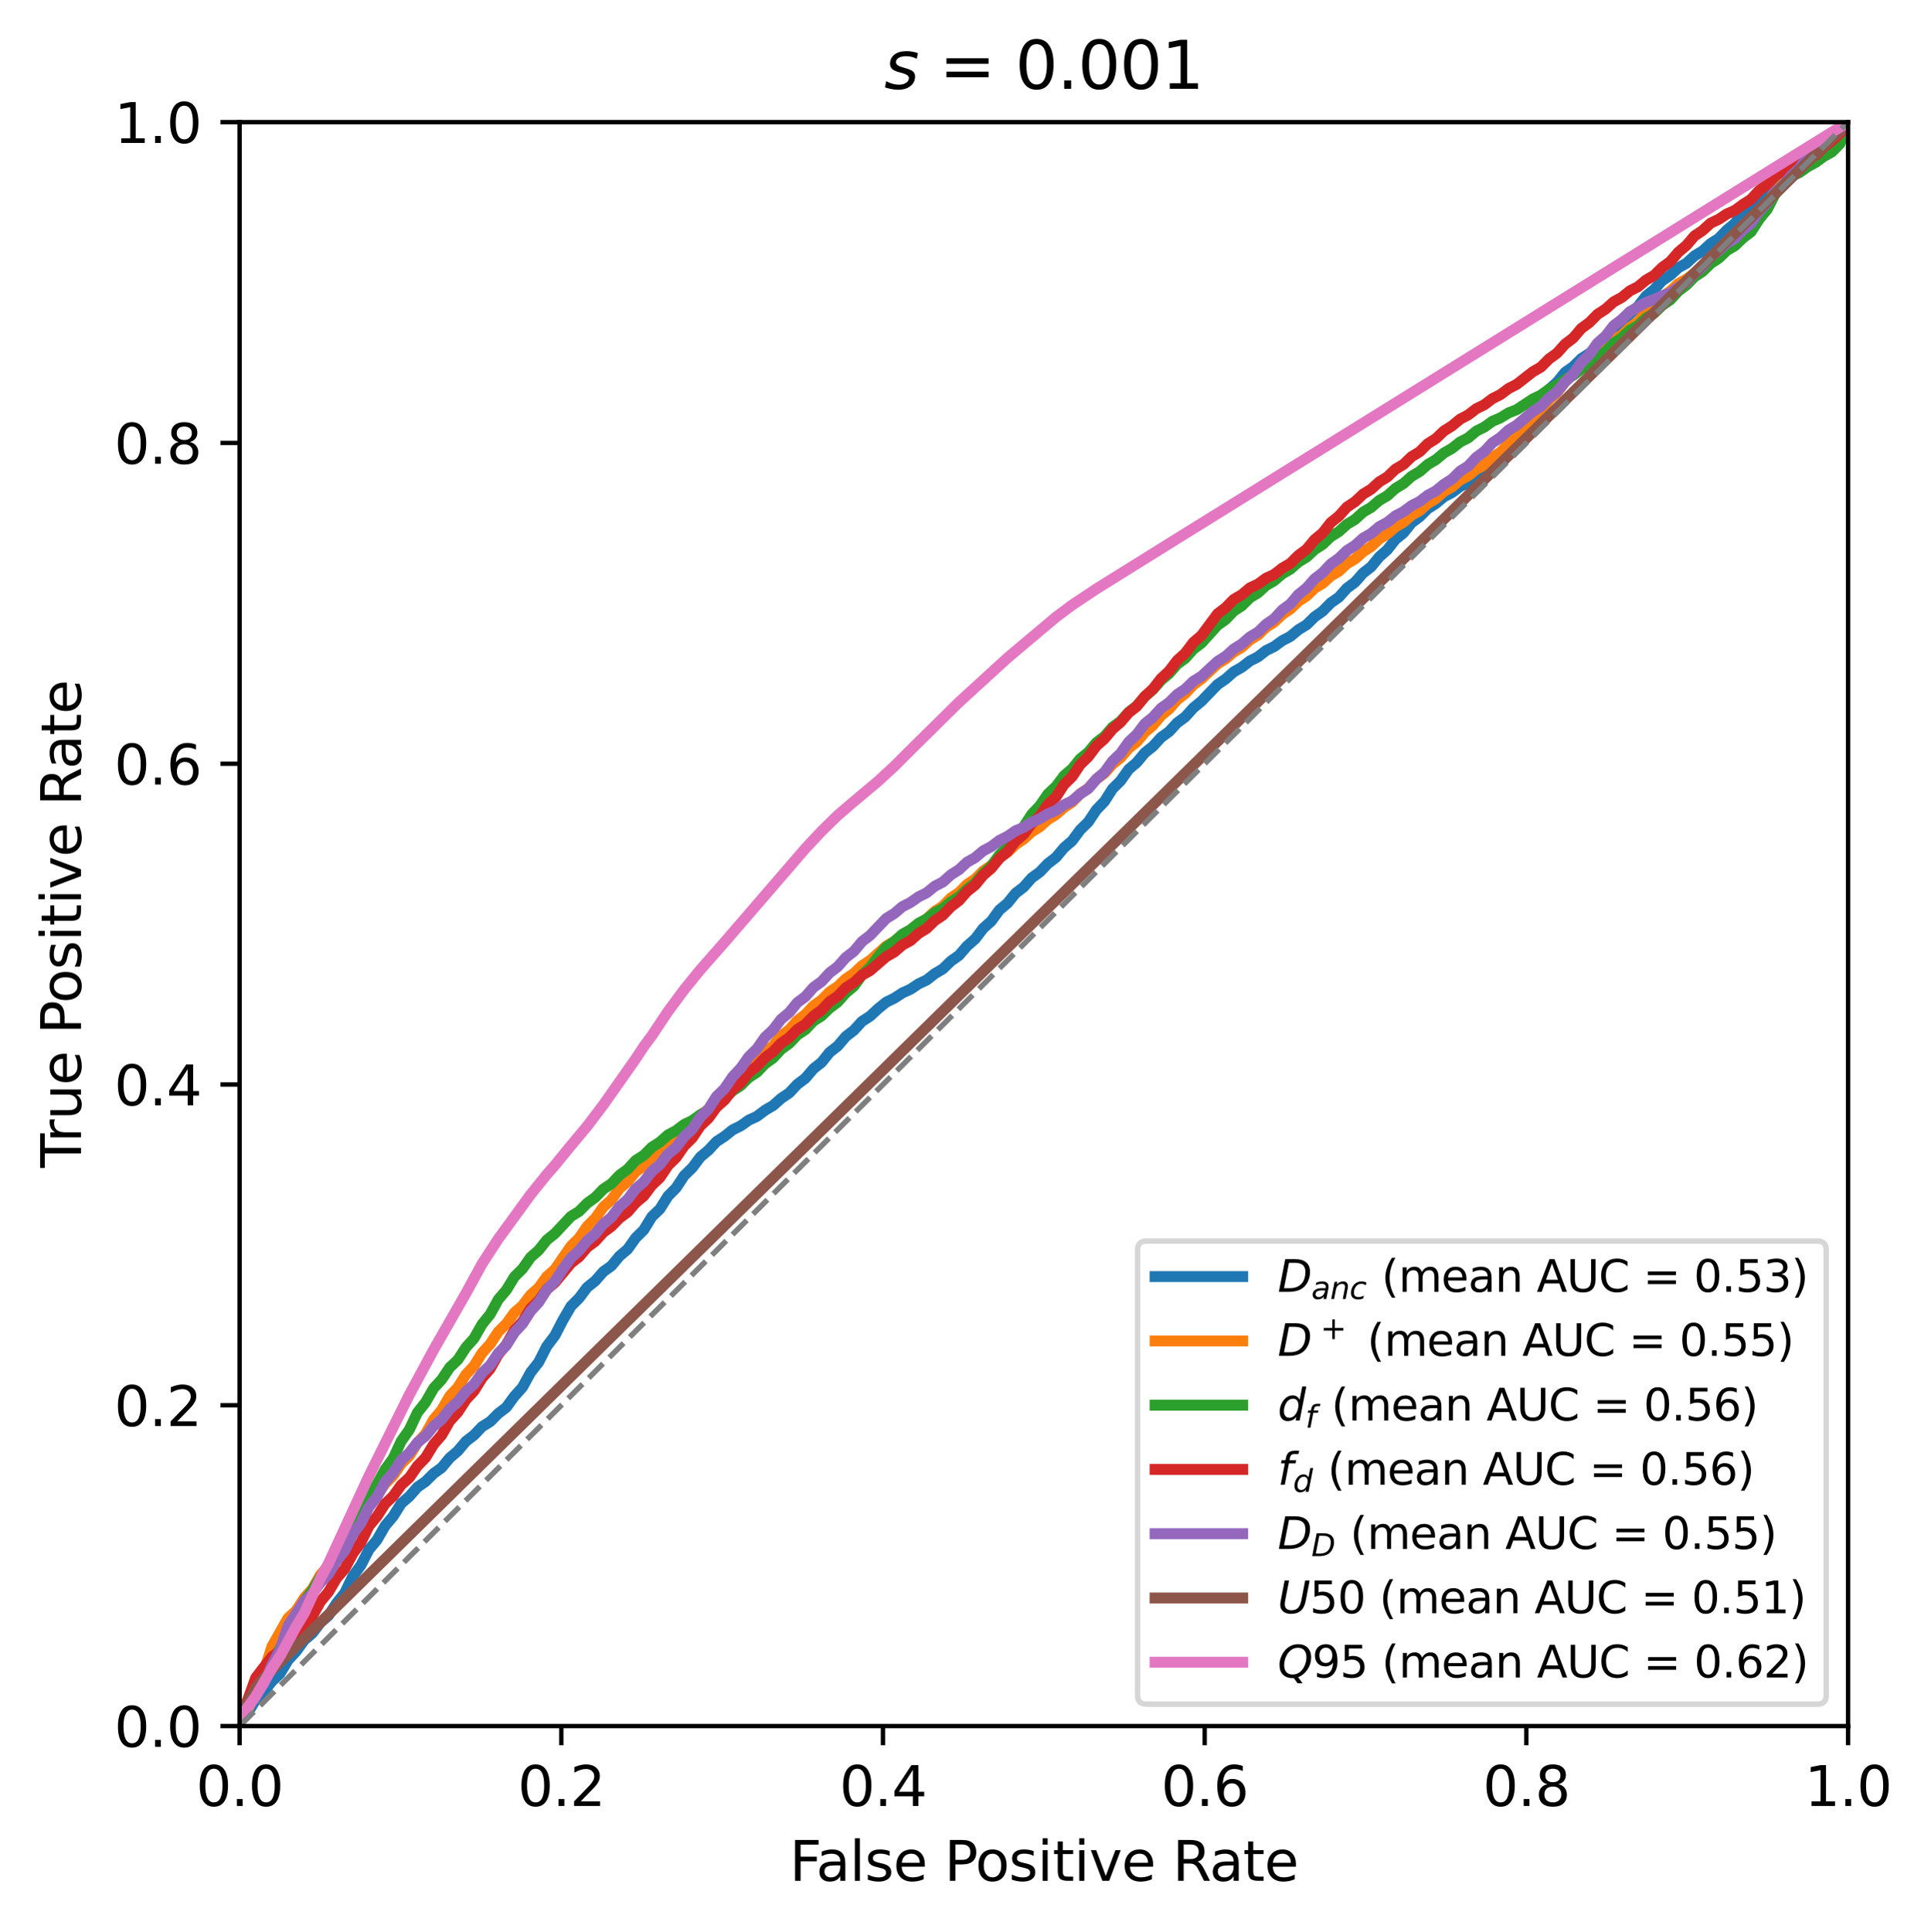 <?xml version="1.0" encoding="utf-8" standalone="no"?>
<!DOCTYPE svg PUBLIC "-//W3C//DTD SVG 1.1//EN"
  "http://www.w3.org/Graphics/SVG/1.1/DTD/svg11.dtd">
<svg xmlns:xlink="http://www.w3.org/1999/xlink" width="352.883pt" height="352.954pt" viewBox="0 0 352.883 352.954" xmlns="http://www.w3.org/2000/svg" version="1.1">
 <defs>
  <style type="text/css">*{stroke-linejoin: round; stroke-linecap: butt}</style>
 </defs>
 <g id="figure_1">
  <g id="patch_1">
   <path d="M -0 352.954 
L 352.883 352.954 
L 352.883 0 
L -0 0 
z
" style="fill: #ffffff"/>
  </g>
  <g id="axes_1">
   <g id="patch_2">
    <path d="M 43.781 315.398 
L 337.731 315.398 
L 337.731 22.318 
L 43.781 22.318 
z
" style="fill: #ffffff"/>
   </g>
   <g id="matplotlib.axis_1">
    <g id="xtick_1">
     <g id="line2d_1">
      <defs>
       <path id="mbbf994073b" d="M 0 0 
L 0 3.5 
" style="stroke: #000000; stroke-width: 0.8"/>
      </defs>
      <g>
       <use xlink:href="#mbbf994073b" x="43.781" y="315.398" style="stroke: #000000; stroke-width: 0.8"/>
      </g>
     </g>
     <g id="text_1">
      <!-- 0.0 -->
      <g transform="translate(35.83 329.997) scale(0.1 -0.1)">
       <defs>
        <path id="DejaVuSans-30" d="M 2034 4250 
Q 1547 4250 1301 3770 
Q 1056 3291 1056 2328 
Q 1056 1369 1301 889 
Q 1547 409 2034 409 
Q 2525 409 2770 889 
Q 3016 1369 3016 2328 
Q 3016 3291 2770 3770 
Q 2525 4250 2034 4250 
z
M 2034 4750 
Q 2819 4750 3233 4129 
Q 3647 3509 3647 2328 
Q 3647 1150 3233 529 
Q 2819 -91 2034 -91 
Q 1250 -91 836 529 
Q 422 1150 422 2328 
Q 422 3509 836 4129 
Q 1250 4750 2034 4750 
z
" transform="scale(0.016)"/>
        <path id="DejaVuSans-2e" d="M 684 794 
L 1344 794 
L 1344 0 
L 684 0 
L 684 794 
z
" transform="scale(0.016)"/>
       </defs>
       <use xlink:href="#DejaVuSans-30"/>
       <use xlink:href="#DejaVuSans-2e" x="63.623"/>
       <use xlink:href="#DejaVuSans-30" x="95.41"/>
      </g>
     </g>
    </g>
    <g id="xtick_2">
     <g id="line2d_2">
      <g>
       <use xlink:href="#mbbf994073b" x="102.571" y="315.398" style="stroke: #000000; stroke-width: 0.8"/>
      </g>
     </g>
     <g id="text_2">
      <!-- 0.2 -->
      <g transform="translate(94.62 329.997) scale(0.1 -0.1)">
       <defs>
        <path id="DejaVuSans-32" d="M 1228 531 
L 3431 531 
L 3431 0 
L 469 0 
L 469 531 
Q 828 903 1448 1529 
Q 2069 2156 2228 2338 
Q 2531 2678 2651 2914 
Q 2772 3150 2772 3378 
Q 2772 3750 2511 3984 
Q 2250 4219 1831 4219 
Q 1534 4219 1204 4116 
Q 875 4013 500 3803 
L 500 4441 
Q 881 4594 1212 4672 
Q 1544 4750 1819 4750 
Q 2544 4750 2975 4387 
Q 3406 4025 3406 3419 
Q 3406 3131 3298 2873 
Q 3191 2616 2906 2266 
Q 2828 2175 2409 1742 
Q 1991 1309 1228 531 
z
" transform="scale(0.016)"/>
       </defs>
       <use xlink:href="#DejaVuSans-30"/>
       <use xlink:href="#DejaVuSans-2e" x="63.623"/>
       <use xlink:href="#DejaVuSans-32" x="95.41"/>
      </g>
     </g>
    </g>
    <g id="xtick_3">
     <g id="line2d_3">
      <g>
       <use xlink:href="#mbbf994073b" x="161.361" y="315.398" style="stroke: #000000; stroke-width: 0.8"/>
      </g>
     </g>
     <g id="text_3">
      <!-- 0.4 -->
      <g transform="translate(153.41 329.997) scale(0.1 -0.1)">
       <defs>
        <path id="DejaVuSans-34" d="M 2419 4116 
L 825 1625 
L 2419 1625 
L 2419 4116 
z
M 2253 4666 
L 3047 4666 
L 3047 1625 
L 3713 1625 
L 3713 1100 
L 3047 1100 
L 3047 0 
L 2419 0 
L 2419 1100 
L 313 1100 
L 313 1709 
L 2253 4666 
z
" transform="scale(0.016)"/>
       </defs>
       <use xlink:href="#DejaVuSans-30"/>
       <use xlink:href="#DejaVuSans-2e" x="63.623"/>
       <use xlink:href="#DejaVuSans-34" x="95.41"/>
      </g>
     </g>
    </g>
    <g id="xtick_4">
     <g id="line2d_4">
      <g>
       <use xlink:href="#mbbf994073b" x="220.151" y="315.398" style="stroke: #000000; stroke-width: 0.8"/>
      </g>
     </g>
     <g id="text_4">
      <!-- 0.6 -->
      <g transform="translate(212.2 329.997) scale(0.1 -0.1)">
       <defs>
        <path id="DejaVuSans-36" d="M 2113 2584 
Q 1688 2584 1439 2293 
Q 1191 2003 1191 1497 
Q 1191 994 1439 701 
Q 1688 409 2113 409 
Q 2538 409 2786 701 
Q 3034 994 3034 1497 
Q 3034 2003 2786 2293 
Q 2538 2584 2113 2584 
z
M 3366 4563 
L 3366 3988 
Q 3128 4100 2886 4159 
Q 2644 4219 2406 4219 
Q 1781 4219 1451 3797 
Q 1122 3375 1075 2522 
Q 1259 2794 1537 2939 
Q 1816 3084 2150 3084 
Q 2853 3084 3261 2657 
Q 3669 2231 3669 1497 
Q 3669 778 3244 343 
Q 2819 -91 2113 -91 
Q 1303 -91 875 529 
Q 447 1150 447 2328 
Q 447 3434 972 4092 
Q 1497 4750 2381 4750 
Q 2619 4750 2861 4703 
Q 3103 4656 3366 4563 
z
" transform="scale(0.016)"/>
       </defs>
       <use xlink:href="#DejaVuSans-30"/>
       <use xlink:href="#DejaVuSans-2e" x="63.623"/>
       <use xlink:href="#DejaVuSans-36" x="95.41"/>
      </g>
     </g>
    </g>
    <g id="xtick_5">
     <g id="line2d_5">
      <g>
       <use xlink:href="#mbbf994073b" x="278.941" y="315.398" style="stroke: #000000; stroke-width: 0.8"/>
      </g>
     </g>
     <g id="text_5">
      <!-- 0.8 -->
      <g transform="translate(270.99 329.997) scale(0.1 -0.1)">
       <defs>
        <path id="DejaVuSans-38" d="M 2034 2216 
Q 1584 2216 1326 1975 
Q 1069 1734 1069 1313 
Q 1069 891 1326 650 
Q 1584 409 2034 409 
Q 2484 409 2743 651 
Q 3003 894 3003 1313 
Q 3003 1734 2745 1975 
Q 2488 2216 2034 2216 
z
M 1403 2484 
Q 997 2584 770 2862 
Q 544 3141 544 3541 
Q 544 4100 942 4425 
Q 1341 4750 2034 4750 
Q 2731 4750 3128 4425 
Q 3525 4100 3525 3541 
Q 3525 3141 3298 2862 
Q 3072 2584 2669 2484 
Q 3125 2378 3379 2068 
Q 3634 1759 3634 1313 
Q 3634 634 3220 271 
Q 2806 -91 2034 -91 
Q 1263 -91 848 271 
Q 434 634 434 1313 
Q 434 1759 690 2068 
Q 947 2378 1403 2484 
z
M 1172 3481 
Q 1172 3119 1398 2916 
Q 1625 2713 2034 2713 
Q 2441 2713 2670 2916 
Q 2900 3119 2900 3481 
Q 2900 3844 2670 4047 
Q 2441 4250 2034 4250 
Q 1625 4250 1398 4047 
Q 1172 3844 1172 3481 
z
" transform="scale(0.016)"/>
       </defs>
       <use xlink:href="#DejaVuSans-30"/>
       <use xlink:href="#DejaVuSans-2e" x="63.623"/>
       <use xlink:href="#DejaVuSans-38" x="95.41"/>
      </g>
     </g>
    </g>
    <g id="xtick_6">
     <g id="line2d_6">
      <g>
       <use xlink:href="#mbbf994073b" x="337.731" y="315.398" style="stroke: #000000; stroke-width: 0.8"/>
      </g>
     </g>
     <g id="text_6">
      <!-- 1.0 -->
      <g transform="translate(329.78 329.997) scale(0.1 -0.1)">
       <defs>
        <path id="DejaVuSans-31" d="M 794 531 
L 1825 531 
L 1825 4091 
L 703 3866 
L 703 4441 
L 1819 4666 
L 2450 4666 
L 2450 531 
L 3481 531 
L 3481 0 
L 794 0 
L 794 531 
z
" transform="scale(0.016)"/>
       </defs>
       <use xlink:href="#DejaVuSans-31"/>
       <use xlink:href="#DejaVuSans-2e" x="63.623"/>
       <use xlink:href="#DejaVuSans-30" x="95.41"/>
      </g>
     </g>
    </g>
    <g id="text_7">
     <!-- False Positive Rate -->
     <g transform="translate(144.29 343.675) scale(0.1 -0.1)">
      <defs>
       <path id="DejaVuSans-46" d="M 628 4666 
L 3309 4666 
L 3309 4134 
L 1259 4134 
L 1259 2759 
L 3109 2759 
L 3109 2228 
L 1259 2228 
L 1259 0 
L 628 0 
L 628 4666 
z
" transform="scale(0.016)"/>
       <path id="DejaVuSans-61" d="M 2194 1759 
Q 1497 1759 1228 1600 
Q 959 1441 959 1056 
Q 959 750 1161 570 
Q 1363 391 1709 391 
Q 2188 391 2477 730 
Q 2766 1069 2766 1631 
L 2766 1759 
L 2194 1759 
z
M 3341 1997 
L 3341 0 
L 2766 0 
L 2766 531 
Q 2569 213 2275 61 
Q 1981 -91 1556 -91 
Q 1019 -91 701 211 
Q 384 513 384 1019 
Q 384 1609 779 1909 
Q 1175 2209 1959 2209 
L 2766 2209 
L 2766 2266 
Q 2766 2663 2505 2880 
Q 2244 3097 1772 3097 
Q 1472 3097 1187 3025 
Q 903 2953 641 2809 
L 641 3341 
Q 956 3463 1253 3523 
Q 1550 3584 1831 3584 
Q 2591 3584 2966 3190 
Q 3341 2797 3341 1997 
z
" transform="scale(0.016)"/>
       <path id="DejaVuSans-6c" d="M 603 4863 
L 1178 4863 
L 1178 0 
L 603 0 
L 603 4863 
z
" transform="scale(0.016)"/>
       <path id="DejaVuSans-73" d="M 2834 3397 
L 2834 2853 
Q 2591 2978 2328 3040 
Q 2066 3103 1784 3103 
Q 1356 3103 1142 2972 
Q 928 2841 928 2578 
Q 928 2378 1081 2264 
Q 1234 2150 1697 2047 
L 1894 2003 
Q 2506 1872 2764 1633 
Q 3022 1394 3022 966 
Q 3022 478 2636 193 
Q 2250 -91 1575 -91 
Q 1294 -91 989 -36 
Q 684 19 347 128 
L 347 722 
Q 666 556 975 473 
Q 1284 391 1588 391 
Q 1994 391 2212 530 
Q 2431 669 2431 922 
Q 2431 1156 2273 1281 
Q 2116 1406 1581 1522 
L 1381 1569 
Q 847 1681 609 1914 
Q 372 2147 372 2553 
Q 372 3047 722 3315 
Q 1072 3584 1716 3584 
Q 2034 3584 2315 3537 
Q 2597 3491 2834 3397 
z
" transform="scale(0.016)"/>
       <path id="DejaVuSans-65" d="M 3597 1894 
L 3597 1613 
L 953 1613 
Q 991 1019 1311 708 
Q 1631 397 2203 397 
Q 2534 397 2845 478 
Q 3156 559 3463 722 
L 3463 178 
Q 3153 47 2828 -22 
Q 2503 -91 2169 -91 
Q 1331 -91 842 396 
Q 353 884 353 1716 
Q 353 2575 817 3079 
Q 1281 3584 2069 3584 
Q 2775 3584 3186 3129 
Q 3597 2675 3597 1894 
z
M 3022 2063 
Q 3016 2534 2758 2815 
Q 2500 3097 2075 3097 
Q 1594 3097 1305 2825 
Q 1016 2553 972 2059 
L 3022 2063 
z
" transform="scale(0.016)"/>
       <path id="DejaVuSans-20" transform="scale(0.016)"/>
       <path id="DejaVuSans-50" d="M 1259 4147 
L 1259 2394 
L 2053 2394 
Q 2494 2394 2734 2622 
Q 2975 2850 2975 3272 
Q 2975 3691 2734 3919 
Q 2494 4147 2053 4147 
L 1259 4147 
z
M 628 4666 
L 2053 4666 
Q 2838 4666 3239 4311 
Q 3641 3956 3641 3272 
Q 3641 2581 3239 2228 
Q 2838 1875 2053 1875 
L 1259 1875 
L 1259 0 
L 628 0 
L 628 4666 
z
" transform="scale(0.016)"/>
       <path id="DejaVuSans-6f" d="M 1959 3097 
Q 1497 3097 1228 2736 
Q 959 2375 959 1747 
Q 959 1119 1226 758 
Q 1494 397 1959 397 
Q 2419 397 2687 759 
Q 2956 1122 2956 1747 
Q 2956 2369 2687 2733 
Q 2419 3097 1959 3097 
z
M 1959 3584 
Q 2709 3584 3137 3096 
Q 3566 2609 3566 1747 
Q 3566 888 3137 398 
Q 2709 -91 1959 -91 
Q 1206 -91 779 398 
Q 353 888 353 1747 
Q 353 2609 779 3096 
Q 1206 3584 1959 3584 
z
" transform="scale(0.016)"/>
       <path id="DejaVuSans-69" d="M 603 3500 
L 1178 3500 
L 1178 0 
L 603 0 
L 603 3500 
z
M 603 4863 
L 1178 4863 
L 1178 4134 
L 603 4134 
L 603 4863 
z
" transform="scale(0.016)"/>
       <path id="DejaVuSans-74" d="M 1172 4494 
L 1172 3500 
L 2356 3500 
L 2356 3053 
L 1172 3053 
L 1172 1153 
Q 1172 725 1289 603 
Q 1406 481 1766 481 
L 2356 481 
L 2356 0 
L 1766 0 
Q 1100 0 847 248 
Q 594 497 594 1153 
L 594 3053 
L 172 3053 
L 172 3500 
L 594 3500 
L 594 4494 
L 1172 4494 
z
" transform="scale(0.016)"/>
       <path id="DejaVuSans-76" d="M 191 3500 
L 800 3500 
L 1894 563 
L 2988 3500 
L 3597 3500 
L 2284 0 
L 1503 0 
L 191 3500 
z
" transform="scale(0.016)"/>
       <path id="DejaVuSans-52" d="M 2841 2188 
Q 3044 2119 3236 1894 
Q 3428 1669 3622 1275 
L 4263 0 
L 3584 0 
L 2988 1197 
Q 2756 1666 2539 1819 
Q 2322 1972 1947 1972 
L 1259 1972 
L 1259 0 
L 628 0 
L 628 4666 
L 2053 4666 
Q 2853 4666 3247 4331 
Q 3641 3997 3641 3322 
Q 3641 2881 3436 2590 
Q 3231 2300 2841 2188 
z
M 1259 4147 
L 1259 2491 
L 2053 2491 
Q 2509 2491 2742 2702 
Q 2975 2913 2975 3322 
Q 2975 3731 2742 3939 
Q 2509 4147 2053 4147 
L 1259 4147 
z
" transform="scale(0.016)"/>
      </defs>
      <use xlink:href="#DejaVuSans-46"/>
      <use xlink:href="#DejaVuSans-61" x="48.395"/>
      <use xlink:href="#DejaVuSans-6c" x="109.674"/>
      <use xlink:href="#DejaVuSans-73" x="137.457"/>
      <use xlink:href="#DejaVuSans-65" x="189.557"/>
      <use xlink:href="#DejaVuSans-20" x="251.08"/>
      <use xlink:href="#DejaVuSans-50" x="282.867"/>
      <use xlink:href="#DejaVuSans-6f" x="339.545"/>
      <use xlink:href="#DejaVuSans-73" x="400.727"/>
      <use xlink:href="#DejaVuSans-69" x="452.826"/>
      <use xlink:href="#DejaVuSans-74" x="480.609"/>
      <use xlink:href="#DejaVuSans-69" x="519.818"/>
      <use xlink:href="#DejaVuSans-76" x="547.602"/>
      <use xlink:href="#DejaVuSans-65" x="606.781"/>
      <use xlink:href="#DejaVuSans-20" x="668.305"/>
      <use xlink:href="#DejaVuSans-52" x="700.092"/>
      <use xlink:href="#DejaVuSans-61" x="767.324"/>
      <use xlink:href="#DejaVuSans-74" x="828.604"/>
      <use xlink:href="#DejaVuSans-65" x="867.812"/>
     </g>
    </g>
   </g>
   <g id="matplotlib.axis_2">
    <g id="ytick_1">
     <g id="line2d_7">
      <defs>
       <path id="m5ffa594a17" d="M 0 0 
L -3.5 0 
" style="stroke: #000000; stroke-width: 0.8"/>
      </defs>
      <g>
       <use xlink:href="#m5ffa594a17" x="43.781" y="315.398" style="stroke: #000000; stroke-width: 0.8"/>
      </g>
     </g>
     <g id="text_8">
      <!-- 0.0 -->
      <g transform="translate(20.878 319.197) scale(0.1 -0.1)">
       <use xlink:href="#DejaVuSans-30"/>
       <use xlink:href="#DejaVuSans-2e" x="63.623"/>
       <use xlink:href="#DejaVuSans-30" x="95.41"/>
      </g>
     </g>
    </g>
    <g id="ytick_2">
     <g id="line2d_8">
      <g>
       <use xlink:href="#m5ffa594a17" x="43.781" y="256.782" style="stroke: #000000; stroke-width: 0.8"/>
      </g>
     </g>
     <g id="text_9">
      <!-- 0.2 -->
      <g transform="translate(20.878 260.581) scale(0.1 -0.1)">
       <use xlink:href="#DejaVuSans-30"/>
       <use xlink:href="#DejaVuSans-2e" x="63.623"/>
       <use xlink:href="#DejaVuSans-32" x="95.41"/>
      </g>
     </g>
    </g>
    <g id="ytick_3">
     <g id="line2d_9">
      <g>
       <use xlink:href="#m5ffa594a17" x="43.781" y="198.166" style="stroke: #000000; stroke-width: 0.8"/>
      </g>
     </g>
     <g id="text_10">
      <!-- 0.4 -->
      <g transform="translate(20.878 201.965) scale(0.1 -0.1)">
       <use xlink:href="#DejaVuSans-30"/>
       <use xlink:href="#DejaVuSans-2e" x="63.623"/>
       <use xlink:href="#DejaVuSans-34" x="95.41"/>
      </g>
     </g>
    </g>
    <g id="ytick_4">
     <g id="line2d_10">
      <g>
       <use xlink:href="#m5ffa594a17" x="43.781" y="139.55" style="stroke: #000000; stroke-width: 0.8"/>
      </g>
     </g>
     <g id="text_11">
      <!-- 0.6 -->
      <g transform="translate(20.878 143.349) scale(0.1 -0.1)">
       <use xlink:href="#DejaVuSans-30"/>
       <use xlink:href="#DejaVuSans-2e" x="63.623"/>
       <use xlink:href="#DejaVuSans-36" x="95.41"/>
      </g>
     </g>
    </g>
    <g id="ytick_5">
     <g id="line2d_11">
      <g>
       <use xlink:href="#m5ffa594a17" x="43.781" y="80.934" style="stroke: #000000; stroke-width: 0.8"/>
      </g>
     </g>
     <g id="text_12">
      <!-- 0.8 -->
      <g transform="translate(20.878 84.733) scale(0.1 -0.1)">
       <use xlink:href="#DejaVuSans-30"/>
       <use xlink:href="#DejaVuSans-2e" x="63.623"/>
       <use xlink:href="#DejaVuSans-38" x="95.41"/>
      </g>
     </g>
    </g>
    <g id="ytick_6">
     <g id="line2d_12">
      <g>
       <use xlink:href="#m5ffa594a17" x="43.781" y="22.318" style="stroke: #000000; stroke-width: 0.8"/>
      </g>
     </g>
     <g id="text_13">
      <!-- 1.0 -->
      <g transform="translate(20.878 26.117) scale(0.1 -0.1)">
       <use xlink:href="#DejaVuSans-31"/>
       <use xlink:href="#DejaVuSans-2e" x="63.623"/>
       <use xlink:href="#DejaVuSans-30" x="95.41"/>
      </g>
     </g>
    </g>
    <g id="text_14">
     <!-- True Positive Rate -->
     <g transform="translate(14.798 213.388) rotate(-90) scale(0.1 -0.1)">
      <defs>
       <path id="DejaVuSans-54" d="M -19 4666 
L 3928 4666 
L 3928 4134 
L 2272 4134 
L 2272 0 
L 1638 0 
L 1638 4134 
L -19 4134 
L -19 4666 
z
" transform="scale(0.016)"/>
       <path id="DejaVuSans-72" d="M 2631 2963 
Q 2534 3019 2420 3045 
Q 2306 3072 2169 3072 
Q 1681 3072 1420 2755 
Q 1159 2438 1159 1844 
L 1159 0 
L 581 0 
L 581 3500 
L 1159 3500 
L 1159 2956 
Q 1341 3275 1631 3429 
Q 1922 3584 2338 3584 
Q 2397 3584 2469 3576 
Q 2541 3569 2628 3553 
L 2631 2963 
z
" transform="scale(0.016)"/>
       <path id="DejaVuSans-75" d="M 544 1381 
L 544 3500 
L 1119 3500 
L 1119 1403 
Q 1119 906 1312 657 
Q 1506 409 1894 409 
Q 2359 409 2629 706 
Q 2900 1003 2900 1516 
L 2900 3500 
L 3475 3500 
L 3475 0 
L 2900 0 
L 2900 538 
Q 2691 219 2414 64 
Q 2138 -91 1772 -91 
Q 1169 -91 856 284 
Q 544 659 544 1381 
z
M 1991 3584 
L 1991 3584 
z
" transform="scale(0.016)"/>
      </defs>
      <use xlink:href="#DejaVuSans-54"/>
      <use xlink:href="#DejaVuSans-72" x="46.334"/>
      <use xlink:href="#DejaVuSans-75" x="87.447"/>
      <use xlink:href="#DejaVuSans-65" x="150.826"/>
      <use xlink:href="#DejaVuSans-20" x="212.35"/>
      <use xlink:href="#DejaVuSans-50" x="244.137"/>
      <use xlink:href="#DejaVuSans-6f" x="300.814"/>
      <use xlink:href="#DejaVuSans-73" x="361.996"/>
      <use xlink:href="#DejaVuSans-69" x="414.096"/>
      <use xlink:href="#DejaVuSans-74" x="441.879"/>
      <use xlink:href="#DejaVuSans-69" x="481.088"/>
      <use xlink:href="#DejaVuSans-76" x="508.871"/>
      <use xlink:href="#DejaVuSans-65" x="568.051"/>
      <use xlink:href="#DejaVuSans-20" x="629.574"/>
      <use xlink:href="#DejaVuSans-52" x="661.361"/>
      <use xlink:href="#DejaVuSans-61" x="728.594"/>
      <use xlink:href="#DejaVuSans-74" x="789.873"/>
      <use xlink:href="#DejaVuSans-65" x="829.082"/>
     </g>
    </g>
   </g>
   <g id="line2d_13">
    <path d="M 43.781 314.477 
L 45.258 313.01 
L 46.736 310.575 
L 48.213 309.078 
L 49.69 307.219 
L 51.167 305.813 
L 52.644 303.341 
L 54.121 301.741 
L 55.598 299.697 
L 57.075 298.437 
L 58.553 296.485 
L 60.03 295.209 
L 61.507 292.938 
L 62.984 291.101 
L 64.461 288.055 
L 65.938 286.024 
L 67.415 283.165 
L 68.893 281.383 
L 70.37 278.814 
L 71.847 277.061 
L 73.324 274.713 
L 74.801 273.435 
L 76.278 271.746 
L 77.755 270.72 
L 79.233 269.254 
L 80.71 268.179 
L 82.187 266.392 
L 83.664 265.131 
L 85.141 263.375 
L 86.618 262.236 
L 88.095 260.684 
L 89.572 259.773 
L 91.05 258.286 
L 92.527 257.158 
L 94.004 255.133 
L 95.481 253.484 
L 96.958 250.793 
L 98.435 248.916 
L 99.912 246.012 
L 101.39 244.064 
L 102.867 241.211 
L 104.344 238.684 
L 105.821 237.2 
L 107.298 235.237 
L 108.775 234.051 
L 110.252 232.366 
L 111.729 231.309 
L 113.207 229.52 
L 114.684 228.281 
L 116.161 226.2 
L 117.638 224.74 
L 119.115 222.328 
L 120.592 220.911 
L 122.069 218.562 
L 123.547 217.071 
L 125.024 214.827 
L 126.501 213.393 
L 127.978 211.426 
L 129.455 210.183 
L 130.932 208.597 
L 132.409 207.636 
L 133.887 206.449 
L 135.364 205.721 
L 136.841 204.674 
L 138.318 203.995 
L 139.795 202.878 
L 141.272 202.017 
L 142.749 200.705 
L 144.226 199.707 
L 145.704 198.132 
L 147.181 197.025 
L 148.658 195.287 
L 150.135 194.122 
L 151.612 192.285 
L 153.089 191.132 
L 154.566 189.396 
L 156.044 188.254 
L 157.521 186.635 
L 158.998 185.685 
L 160.475 184.31 
L 161.952 183.119 
L 163.429 182.394 
L 164.906 181.434 
L 166.384 180.761 
L 167.861 179.775 
L 169.338 179.074 
L 170.815 177.923 
L 172.292 177.049 
L 173.769 175.619 
L 175.246 174.577 
L 176.723 172.865 
L 178.201 171.572 
L 179.678 169.631 
L 181.155 168.314 
L 182.632 166.28 
L 184.109 165.045 
L 185.586 163.227 
L 187.063 162.087 
L 188.541 160.418 
L 190.018 159.347 
L 191.495 157.798 
L 192.972 156.668 
L 194.449 154.905 
L 195.926 153.634 
L 197.403 151.64 
L 198.88 150.195 
L 200.358 147.979 
L 201.835 146.446 
L 203.312 144.131 
L 204.789 142.666 
L 206.266 140.579 
L 207.743 139.32 
L 209.22 137.547 
L 210.698 136.373 
L 212.175 134.749 
L 213.652 133.676 
L 215.129 132.077 
L 216.606 130.985 
L 218.083 129.344 
L 219.56 128.128 
L 222.515 125.072 
L 223.992 124.06 
L 225.469 122.753 
L 226.946 121.914 
L 228.423 120.766 
L 229.9 120.019 
L 231.377 118.861 
L 232.855 118.141 
L 234.332 117.06 
L 235.809 116.289 
L 237.286 115.063 
L 238.763 114.165 
L 240.24 112.714 
L 241.717 111.666 
L 243.195 110.155 
L 244.672 109.124 
L 246.149 107.474 
L 247.626 106.382 
L 249.103 104.706 
L 250.58 103.563 
L 252.057 101.746 
L 253.535 100.45 
L 255.012 98.566 
L 256.489 97.368 
L 257.966 95.515 
L 259.443 94.416 
L 260.92 92.939 
L 262.397 92 
L 263.874 90.766 
L 265.352 90.006 
L 266.829 88.899 
L 268.306 88.163 
L 269.783 86.929 
L 271.26 85.978 
L 272.737 84.365 
L 274.214 83.123 
L 275.692 81.091 
L 277.169 79.658 
L 280.123 74.885 
L 281.6 73.354 
L 283.077 71.145 
L 284.554 69.846 
L 286.032 68.019 
L 287.509 66.989 
L 288.986 65.523 
L 290.463 64.577 
L 291.94 63.16 
L 293.417 62.158 
L 294.894 60.539 
L 296.371 59.278 
L 297.849 57.362 
L 299.326 56.018 
L 300.803 54.094 
L 302.28 52.896 
L 303.757 51.285 
L 305.234 50.284 
L 306.711 48.928 
L 308.189 48.1 
L 309.666 46.746 
L 311.143 45.857 
L 312.62 44.499 
L 314.097 43.57 
L 315.574 42.031 
L 317.051 40.826 
L 318.528 38.719 
L 320.006 37.397 
L 321.483 35.613 
L 322.96 34.524 
L 324.437 32.885 
L 325.914 31.838 
L 327.391 30.357 
L 328.868 29.288 
L 330.346 27.695 
L 333.3 26.107 
L 334.777 25.418 
L 337.731 22.318 
L 337.731 22.318 
" clip-path="url(#p2aa3f961f9)" style="fill: none; stroke: #1f77b4; stroke-width: 2; stroke-linecap: square"/>
   </g>
   <g id="line2d_14">
    <path d="M 43.781 314.039 
L 45.258 312.467 
L 48.213 305.494 
L 49.69 300.867 
L 52.644 295.65 
L 54.121 294.309 
L 55.598 292.011 
L 57.075 290.36 
L 58.553 287.768 
L 60.03 286.131 
L 61.507 283.571 
L 62.984 281.776 
L 64.461 279.001 
L 65.938 277.193 
L 67.415 274.744 
L 68.893 273.243 
L 70.37 271.11 
L 71.847 269.625 
L 73.324 267.458 
L 74.801 266.008 
L 76.278 263.652 
L 77.755 262.029 
L 79.233 259.395 
L 80.71 257.648 
L 82.187 255.097 
L 83.664 253.513 
L 85.141 251.171 
L 86.618 249.582 
L 88.095 247.216 
L 89.572 245.592 
L 91.05 243.349 
L 92.527 241.894 
L 94.004 239.856 
L 95.481 238.578 
L 96.958 236.624 
L 98.435 235.318 
L 99.912 233.271 
L 101.39 231.968 
L 104.344 227.687 
L 105.821 226.233 
L 107.298 224.09 
L 108.775 222.617 
L 110.252 220.547 
L 111.729 219.231 
L 113.207 217.169 
L 114.684 215.914 
L 116.161 214.098 
L 117.638 213.032 
L 119.115 211.447 
L 120.592 210.347 
L 122.069 208.752 
L 123.547 207.704 
L 125.024 206.238 
L 126.501 205.238 
L 127.978 203.745 
L 129.455 202.714 
L 130.932 201.088 
L 132.409 199.992 
L 133.887 198.3 
L 135.364 197.131 
L 136.841 195.27 
L 138.318 194.031 
L 139.795 192.261 
L 141.272 191.097 
L 142.749 189.294 
L 144.226 188.15 
L 145.704 186.486 
L 147.181 185.37 
L 148.658 183.788 
L 150.135 182.737 
L 151.612 181.244 
L 153.089 180.276 
L 154.566 178.86 
L 156.044 177.883 
L 157.521 176.466 
L 158.998 175.508 
L 161.952 172.874 
L 163.429 172.001 
L 164.906 170.829 
L 166.384 170.001 
L 167.861 168.76 
L 169.338 167.907 
L 170.815 166.535 
L 172.292 165.58 
L 173.769 164.08 
L 175.246 163.101 
L 176.723 161.608 
L 178.201 160.623 
L 179.678 159.147 
L 181.155 158.141 
L 182.632 156.668 
L 184.109 155.748 
L 185.586 154.322 
L 187.063 153.329 
L 188.541 151.994 
L 190.018 151.068 
L 191.495 149.733 
L 192.972 148.84 
L 194.449 147.532 
L 195.926 146.564 
L 197.403 145.033 
L 198.88 144.052 
L 200.358 142.372 
L 201.835 141.289 
L 203.312 139.627 
L 204.789 138.452 
L 206.266 136.718 
L 207.743 135.558 
L 209.22 133.783 
L 210.698 132.538 
L 212.175 130.761 
L 213.652 129.548 
L 215.129 127.846 
L 216.606 126.715 
L 218.083 125.132 
L 219.56 124.052 
L 222.515 121.284 
L 223.992 120.382 
L 225.469 119.128 
L 226.946 118.266 
L 228.423 116.928 
L 229.9 116.027 
L 231.377 114.604 
L 232.855 113.666 
L 234.332 112.269 
L 235.809 111.281 
L 237.286 109.862 
L 238.763 108.903 
L 240.24 107.476 
L 241.717 106.589 
L 243.195 105.245 
L 244.672 104.378 
L 246.149 103 
L 247.626 102.133 
L 249.103 100.808 
L 250.58 99.854 
L 252.057 98.481 
L 253.535 97.553 
L 255.012 96.275 
L 256.489 95.419 
L 257.966 94.117 
L 259.443 93.302 
L 260.92 91.996 
L 262.397 91.107 
L 263.874 89.796 
L 265.352 88.967 
L 266.829 87.705 
L 268.306 86.939 
L 269.783 85.744 
L 271.26 84.956 
L 272.737 83.566 
L 274.214 82.626 
L 275.692 81.03 
L 277.169 79.939 
L 280.123 76.36 
L 281.6 75.045 
L 283.077 73.085 
L 284.554 71.724 
L 286.032 69.749 
L 287.509 68.38 
L 288.986 66.556 
L 290.463 65.465 
L 291.94 64.073 
L 293.417 63.253 
L 294.894 62.039 
L 296.371 61.226 
L 297.849 59.818 
L 299.326 58.79 
L 300.803 57.019 
L 302.28 55.88 
L 303.757 54.216 
L 305.234 53.199 
L 306.711 51.827 
L 308.189 51.009 
L 309.666 49.922 
L 311.143 49.092 
L 312.62 47.618 
L 314.097 46.468 
L 315.574 44.584 
L 317.051 43.25 
L 318.528 41.361 
L 320.006 40.167 
L 321.483 38.459 
L 322.96 37.149 
L 324.437 34.924 
L 325.914 33.49 
L 327.391 31.825 
L 328.868 30.888 
L 330.346 29.509 
L 331.823 28.478 
L 333.3 26.769 
L 336.254 23.938 
L 337.731 22.318 
L 337.731 22.318 
" clip-path="url(#p2aa3f961f9)" style="fill: none; stroke: #ff7f0e; stroke-width: 2; stroke-linecap: square"/>
   </g>
   <g id="line2d_15">
    <path d="M 43.781 312.916 
L 45.258 310.756 
L 46.736 307.624 
L 48.213 305.738 
L 49.69 303.32 
L 51.167 301.27 
L 52.644 298.145 
L 54.121 295.853 
L 55.598 292.567 
L 57.075 290.605 
L 58.553 288.16 
L 60.03 286.517 
L 61.507 283.482 
L 62.984 281.18 
L 64.461 277.784 
L 65.938 275.766 
L 67.415 272.995 
L 68.893 271.247 
L 70.37 268.513 
L 71.847 266.487 
L 73.324 263.328 
L 74.801 261.233 
L 76.278 258.121 
L 77.755 256.258 
L 79.233 253.682 
L 80.71 252.077 
L 82.187 249.876 
L 83.664 248.469 
L 85.141 246.207 
L 86.618 244.563 
L 88.095 241.976 
L 89.572 240.155 
L 91.05 237.467 
L 92.527 235.735 
L 94.004 233.303 
L 95.481 231.842 
L 96.958 229.755 
L 98.435 228.449 
L 99.912 226.59 
L 101.39 225.408 
L 104.344 222.258 
L 105.821 221.358 
L 107.298 219.866 
L 108.775 218.791 
L 110.252 217.277 
L 111.729 216.298 
L 113.207 214.736 
L 114.684 213.66 
L 116.161 212.053 
L 117.638 211.106 
L 119.115 209.634 
L 120.592 208.689 
L 122.069 207.381 
L 123.547 206.589 
L 125.024 205.471 
L 126.501 204.766 
L 127.978 203.697 
L 129.455 202.922 
L 130.932 201.667 
L 132.409 200.739 
L 133.887 199.324 
L 135.364 198.358 
L 136.841 196.895 
L 138.318 195.936 
L 139.795 194.391 
L 141.272 193.337 
L 142.749 191.732 
L 144.226 190.667 
L 145.704 189.112 
L 147.181 188.129 
L 148.658 186.571 
L 150.135 185.629 
L 151.612 184.201 
L 153.089 183.097 
L 154.566 181.426 
L 156.044 180.207 
L 157.521 178.155 
L 158.998 176.784 
L 160.475 174.828 
L 161.952 173.066 
L 163.429 172.054 
L 164.906 170.712 
L 166.384 169.884 
L 167.861 168.706 
L 169.338 167.924 
L 170.815 166.774 
L 172.292 166.013 
L 173.769 164.79 
L 175.246 163.915 
L 176.723 162.493 
L 178.201 161.365 
L 179.678 159.607 
L 181.155 158.254 
L 182.632 156.227 
L 184.109 154.78 
L 185.586 152.623 
L 187.063 151.078 
L 188.541 148.792 
L 190.018 147.242 
L 191.495 145.092 
L 192.972 143.709 
L 194.449 141.747 
L 195.926 140.476 
L 197.403 138.659 
L 198.88 137.454 
L 200.358 135.689 
L 201.835 134.566 
L 203.312 132.869 
L 204.789 131.79 
L 206.266 130.125 
L 207.743 128.987 
L 209.22 127.256 
L 210.698 125.997 
L 212.175 124.295 
L 213.652 123.063 
L 215.129 121.359 
L 216.606 120.279 
L 218.083 118.619 
L 219.56 117.502 
L 222.515 114.236 
L 223.992 113.189 
L 225.469 111.647 
L 226.946 110.684 
L 228.423 109.218 
L 229.9 108.317 
L 231.377 106.973 
L 232.855 106.111 
L 234.332 104.847 
L 235.809 103.993 
L 237.286 102.689 
L 238.763 101.803 
L 240.24 100.425 
L 241.717 99.466 
L 243.195 98.058 
L 244.672 97.139 
L 246.149 95.801 
L 247.626 94.914 
L 249.103 93.57 
L 250.58 92.705 
L 252.057 91.435 
L 253.535 90.574 
L 255.012 89.245 
L 256.489 88.349 
L 257.966 87.029 
L 259.443 86.157 
L 260.92 84.873 
L 262.397 84 
L 263.874 82.771 
L 265.352 81.926 
L 266.829 80.762 
L 268.306 80.008 
L 269.783 78.774 
L 271.26 78.037 
L 272.737 76.971 
L 274.214 76.341 
L 275.692 75.434 
L 277.169 74.857 
L 280.123 72.909 
L 281.6 72.195 
L 283.077 71.128 
L 284.554 70.407 
L 286.032 69.319 
L 287.509 68.574 
L 288.986 67.413 
L 290.463 66.585 
L 291.94 65.224 
L 293.417 64.24 
L 294.894 62.72 
L 296.371 61.72 
L 297.849 60.342 
L 299.326 59.494 
L 300.803 58.12 
L 302.28 57.235 
L 303.757 55.788 
L 305.234 54.788 
L 306.711 53.192 
L 308.189 52.069 
L 309.666 50.568 
L 311.143 49.588 
L 312.62 48.153 
L 314.097 47.178 
L 315.574 45.767 
L 317.051 44.896 
L 318.528 43.469 
L 320.006 42.35 
L 321.483 40.042 
L 322.96 38.242 
L 324.437 35.362 
L 327.391 32.208 
L 328.868 31.514 
L 330.346 30.467 
L 331.823 29.657 
L 333.3 28.571 
L 334.777 27.761 
L 336.254 26.249 
L 337.731 22.318 
L 337.731 22.318 
" clip-path="url(#p2aa3f961f9)" style="fill: none; stroke: #2ca02c; stroke-width: 2; stroke-linecap: square"/>
   </g>
   <g id="line2d_16">
    <path d="M 43.781 313.816 
L 45.258 310.662 
L 46.736 306.568 
L 49.69 302.751 
L 51.167 301.702 
L 52.644 300.041 
L 54.121 298.803 
L 55.598 296.791 
L 57.075 295.309 
L 58.553 292.661 
L 60.03 290.885 
L 61.507 288.379 
L 62.984 286.669 
L 64.461 283.897 
L 65.938 281.881 
L 67.415 278.841 
L 68.893 277.076 
L 70.37 274.784 
L 71.847 273.382 
L 73.324 271.329 
L 74.801 270.003 
L 76.278 267.875 
L 77.755 266.364 
L 79.233 263.939 
L 80.71 262.239 
L 82.187 259.656 
L 83.664 258.043 
L 85.141 255.76 
L 86.618 254.169 
L 88.095 251.794 
L 89.572 250.106 
L 91.05 247.476 
L 92.527 245.695 
L 94.004 243.079 
L 95.481 241.504 
L 96.958 239.106 
L 98.435 237.698 
L 99.912 235.605 
L 101.39 234.372 
L 104.344 230.8 
L 105.821 229.654 
L 107.298 227.905 
L 108.775 226.809 
L 110.252 225.179 
L 111.729 224.093 
L 113.207 222.571 
L 114.684 221.489 
L 116.161 219.784 
L 117.638 218.553 
L 119.115 216.584 
L 120.592 215.191 
L 122.069 212.974 
L 123.547 211.532 
L 125.024 209.389 
L 126.501 207.942 
L 127.978 205.735 
L 129.455 204.344 
L 130.932 202.3 
L 132.409 201.007 
L 133.887 199.079 
L 135.364 197.84 
L 136.841 195.973 
L 138.318 194.824 
L 139.795 193.264 
L 141.272 192.159 
L 142.749 190.609 
L 144.226 189.588 
L 145.704 188.108 
L 147.181 187.163 
L 148.658 185.648 
L 150.135 184.591 
L 151.612 183.009 
L 153.089 182.025 
L 154.566 180.484 
L 156.044 179.538 
L 157.521 178.194 
L 158.998 177.351 
L 161.952 174.806 
L 163.429 173.962 
L 164.906 172.682 
L 166.384 171.876 
L 167.861 170.559 
L 169.338 169.664 
L 170.815 168.216 
L 172.292 167.233 
L 173.769 165.683 
L 175.246 164.573 
L 176.723 162.883 
L 178.201 161.716 
L 179.678 159.917 
L 181.155 158.66 
L 182.632 156.844 
L 184.109 155.61 
L 185.586 153.68 
L 187.063 152.444 
L 188.541 150.478 
L 190.018 149.129 
L 191.495 146.986 
L 192.972 145.644 
L 194.449 143.362 
L 195.926 141.925 
L 197.403 139.716 
L 198.88 138.275 
L 200.358 136.297 
L 201.835 134.998 
L 203.312 133.217 
L 204.789 131.952 
L 206.266 130.226 
L 207.743 129.06 
L 209.22 127.245 
L 210.698 125.89 
L 212.175 123.997 
L 213.652 122.617 
L 215.129 120.675 
L 216.606 119.339 
L 218.083 117.378 
L 219.56 116.125 
L 222.515 112.146 
L 223.992 111.026 
L 225.469 109.52 
L 226.946 108.662 
L 228.423 107.412 
L 229.9 106.725 
L 231.377 105.645 
L 232.855 104.962 
L 234.332 103.806 
L 235.809 102.943 
L 237.286 101.474 
L 238.763 100.376 
L 240.24 98.606 
L 241.717 97.375 
L 243.195 95.49 
L 244.672 94.302 
L 246.149 92.65 
L 247.626 91.676 
L 249.103 90.282 
L 250.58 89.387 
L 252.057 88.04 
L 253.535 87.15 
L 255.012 85.727 
L 256.489 84.854 
L 257.966 83.436 
L 259.443 82.543 
L 260.92 81.074 
L 262.397 80.149 
L 263.874 78.743 
L 265.352 77.818 
L 266.829 76.593 
L 268.306 75.812 
L 269.783 74.686 
L 271.26 73.958 
L 272.737 72.84 
L 274.214 72.092 
L 275.692 70.983 
L 277.169 70.232 
L 280.123 67.924 
L 281.6 67.072 
L 283.077 65.589 
L 284.554 64.515 
L 286.032 62.869 
L 287.509 61.741 
L 288.986 60.012 
L 290.463 58.927 
L 291.94 57.427 
L 293.417 56.47 
L 294.894 55.15 
L 296.371 54.348 
L 297.849 53.143 
L 299.326 52.4 
L 300.803 51.177 
L 302.28 50.318 
L 303.757 48.866 
L 305.234 47.806 
L 306.711 46.08 
L 308.189 44.834 
L 309.666 43.106 
L 311.143 42.119 
L 312.62 40.768 
L 314.097 40.066 
L 315.574 39.089 
L 317.051 38.445 
L 318.528 37.356 
L 320.006 36.411 
L 321.483 34.802 
L 322.96 33.674 
L 324.437 32.071 
L 325.914 31.227 
L 327.391 30.559 
L 328.868 30.113 
L 331.823 28.355 
L 333.3 26.847 
L 334.777 25.715 
L 336.254 24.34 
L 337.731 22.318 
L 337.731 22.318 
" clip-path="url(#p2aa3f961f9)" style="fill: none; stroke: #d62728; stroke-width: 2; stroke-linecap: square"/>
   </g>
   <g id="line2d_17">
    <path d="M 43.781 313.286 
L 45.258 311.781 
L 46.736 309.514 
L 48.213 307.64 
L 49.69 304.256 
L 51.167 301.445 
L 52.644 297.098 
L 55.598 292.564 
L 57.075 291.211 
L 58.553 289.156 
L 60.03 287.636 
L 61.507 285.156 
L 62.984 283.373 
L 64.461 280.344 
L 65.938 278.345 
L 67.415 275.394 
L 68.893 273.502 
L 70.37 270.788 
L 71.847 269.106 
L 73.324 266.804 
L 74.801 265.473 
L 76.278 263.592 
L 77.755 262.393 
L 79.233 260.604 
L 80.71 259.363 
L 82.187 257.471 
L 83.664 256.127 
L 85.141 254.263 
L 86.618 252.935 
L 88.095 250.871 
L 89.572 249.465 
L 91.05 247.283 
L 92.527 245.824 
L 94.004 243.469 
L 95.481 241.884 
L 96.958 239.588 
L 98.435 237.98 
L 99.912 235.664 
L 101.39 234.153 
L 102.867 231.89 
L 104.344 229.857 
L 105.821 228.51 
L 107.298 226.717 
L 108.775 225.46 
L 110.252 223.658 
L 111.729 222.411 
L 113.207 220.484 
L 114.684 219.169 
L 116.161 217.219 
L 117.638 215.954 
L 119.115 214.03 
L 120.592 212.8 
L 122.069 210.869 
L 123.547 209.668 
L 125.024 207.708 
L 126.501 206.333 
L 127.978 204.136 
L 129.455 202.663 
L 130.932 200.354 
L 132.409 198.919 
L 133.887 196.746 
L 135.364 195.171 
L 136.841 193.092 
L 138.318 191.645 
L 139.795 189.543 
L 141.272 188.16 
L 142.749 186.237 
L 144.226 185.013 
L 145.704 183.198 
L 147.181 182.107 
L 148.658 180.418 
L 150.135 179.352 
L 151.612 177.75 
L 153.089 176.638 
L 154.566 174.966 
L 156.044 173.826 
L 157.521 172.059 
L 158.998 170.92 
L 161.952 167.828 
L 163.429 166.917 
L 164.906 165.664 
L 166.384 164.908 
L 167.861 163.87 
L 169.338 163.137 
L 170.815 161.934 
L 172.292 161.172 
L 173.769 159.848 
L 175.246 158.913 
L 176.723 157.543 
L 178.201 156.718 
L 179.678 155.463 
L 181.155 154.686 
L 182.632 153.562 
L 184.109 152.825 
L 185.586 151.804 
L 187.063 151.185 
L 188.541 150.243 
L 190.018 149.605 
L 191.495 148.713 
L 192.972 148.083 
L 194.449 147.058 
L 195.926 146.337 
L 197.403 145.074 
L 198.88 144.09 
L 200.358 142.367 
L 201.835 141.102 
L 203.312 139.069 
L 204.789 137.65 
L 206.266 135.574 
L 207.743 134.19 
L 209.22 132.235 
L 210.698 131.054 
L 212.175 129.417 
L 213.652 128.362 
L 215.129 126.891 
L 216.606 125.91 
L 218.083 124.474 
L 219.56 123.574 
L 222.515 120.843 
L 223.992 119.918 
L 225.469 118.58 
L 226.946 117.661 
L 228.423 116.373 
L 229.9 115.498 
L 231.377 114.067 
L 232.855 113.05 
L 234.332 111.451 
L 235.809 110.359 
L 237.286 108.63 
L 238.763 107.444 
L 240.24 105.772 
L 241.717 104.634 
L 243.195 103.057 
L 244.672 102.014 
L 246.149 100.592 
L 247.626 99.654 
L 249.103 98.328 
L 250.58 97.484 
L 252.057 96.231 
L 253.535 95.437 
L 255.012 94.259 
L 256.489 93.486 
L 257.966 92.382 
L 259.443 91.624 
L 260.92 90.493 
L 262.397 89.699 
L 263.874 88.491 
L 265.352 87.547 
L 266.829 86.09 
L 268.306 85.163 
L 269.783 83.577 
L 271.26 82.489 
L 272.737 80.91 
L 274.214 79.926 
L 275.692 78.563 
L 277.169 77.68 
L 280.123 75.187 
L 281.6 74.262 
L 283.077 72.697 
L 284.554 71.555 
L 286.032 69.744 
L 287.509 68.374 
L 288.986 66.24 
L 290.463 64.785 
L 291.94 62.686 
L 293.417 61.396 
L 294.894 59.498 
L 296.371 58.375 
L 297.849 56.942 
L 300.803 55.252 
L 302.28 54.732 
L 303.757 54.043 
L 305.234 53.521 
L 306.711 52.47 
L 308.189 51.57 
L 309.666 49.957 
L 311.143 48.721 
L 312.62 46.921 
L 314.097 45.807 
L 315.574 44.422 
L 317.051 43.552 
L 318.528 42.01 
L 320.006 40.789 
L 321.483 38.596 
L 322.96 37.074 
L 324.437 34.997 
L 325.914 33.801 
L 327.391 32.047 
L 328.868 30.737 
L 330.346 28.583 
L 333.3 26.074 
L 334.777 25.199 
L 336.254 23.879 
L 337.731 22.318 
L 337.731 22.318 
" clip-path="url(#p2aa3f961f9)" style="fill: none; stroke: #9467bd; stroke-width: 2; stroke-linecap: square"/>
   </g>
   <g id="line2d_18">
    <path d="M 43.781 313.93 
L 46.736 308.399 
L 48.213 306.626 
L 65.938 289.206 
L 337.731 22.318 
L 337.731 22.318 
" clip-path="url(#p2aa3f961f9)" style="fill: none; stroke: #8c564b; stroke-width: 2; stroke-linecap: square"/>
   </g>
   <g id="line2d_19">
    <path d="M 43.781 314.038 
L 46.736 309.953 
L 49.69 304.866 
L 51.167 302.629 
L 54.121 297.208 
L 55.598 294.775 
L 58.553 288.383 
L 60.03 285.695 
L 65.938 272.907 
L 67.415 269.716 
L 71.847 260.787 
L 74.801 254.859 
L 79.233 246.655 
L 85.141 236.324 
L 88.095 230.927 
L 91.05 226.388 
L 96.958 218.287 
L 99.912 214.616 
L 101.39 212.934 
L 104.344 209.316 
L 107.298 205.781 
L 110.252 201.889 
L 116.161 193.479 
L 117.638 191.243 
L 119.115 189.242 
L 122.069 184.829 
L 125.024 180.832 
L 127.978 177.203 
L 132.409 172.162 
L 147.181 155.036 
L 150.135 151.876 
L 153.089 148.988 
L 156.044 146.456 
L 160.475 142.739 
L 163.429 140.017 
L 166.384 137.066 
L 175.246 128.318 
L 184.109 120.221 
L 192.972 112.764 
L 195.926 110.557 
L 200.358 107.605 
L 215.129 98.404 
L 337.731 22.318 
L 337.731 22.318 
" clip-path="url(#p2aa3f961f9)" style="fill: none; stroke: #e377c2; stroke-width: 2; stroke-linecap: square"/>
   </g>
   <g id="line2d_20">
    <path d="M 43.781 315.398 
L 337.731 22.318 
" clip-path="url(#p2aa3f961f9)" style="fill: none; stroke-dasharray: 3.7,1.6; stroke-dashoffset: 0; stroke: #7f7f7f"/>
   </g>
   <g id="patch_3">
    <path d="M 43.781 315.398 
L 43.781 22.318 
" style="fill: none; stroke: #000000; stroke-width: 0.8; stroke-linejoin: miter; stroke-linecap: square"/>
   </g>
   <g id="patch_4">
    <path d="M 337.731 315.398 
L 337.731 22.318 
" style="fill: none; stroke: #000000; stroke-width: 0.8; stroke-linejoin: miter; stroke-linecap: square"/>
   </g>
   <g id="patch_5">
    <path d="M 43.781 315.398 
L 337.731 315.398 
" style="fill: none; stroke: #000000; stroke-width: 0.8; stroke-linejoin: miter; stroke-linecap: square"/>
   </g>
   <g id="patch_6">
    <path d="M 43.781 22.318 
L 337.731 22.318 
" style="fill: none; stroke: #000000; stroke-width: 0.8; stroke-linejoin: miter; stroke-linecap: square"/>
   </g>
   <g id="text_15">
    <!-- $s$ = 0.001 -->
    <g transform="translate(161.596 16.318) scale(0.12 -0.12)">
     <defs>
      <path id="DejaVuSans-Oblique-73" d="M 3200 3397 
L 3091 2853 
Q 2863 2978 2609 3040 
Q 2356 3103 2088 3103 
Q 1634 3103 1373 2948 
Q 1113 2794 1113 2528 
Q 1113 2219 1719 2053 
Q 1766 2041 1788 2034 
L 1972 1978 
Q 2547 1819 2739 1644 
Q 2931 1469 2931 1166 
Q 2931 609 2489 259 
Q 2047 -91 1331 -91 
Q 1053 -91 747 -37 
Q 441 16 72 128 
L 184 722 
Q 500 559 806 475 
Q 1113 391 1394 391 
Q 1816 391 2080 572 
Q 2344 753 2344 1031 
Q 2344 1331 1650 1516 
L 1591 1531 
L 1394 1581 
Q 956 1697 753 1886 
Q 550 2075 550 2369 
Q 550 2928 970 3256 
Q 1391 3584 2113 3584 
Q 2397 3584 2667 3537 
Q 2938 3491 3200 3397 
z
" transform="scale(0.016)"/>
      <path id="DejaVuSans-3d" d="M 678 2906 
L 4684 2906 
L 4684 2381 
L 678 2381 
L 678 2906 
z
M 678 1631 
L 4684 1631 
L 4684 1100 
L 678 1100 
L 678 1631 
z
" transform="scale(0.016)"/>
     </defs>
     <use xlink:href="#DejaVuSans-Oblique-73" transform="translate(0 0.781)"/>
     <use xlink:href="#DejaVuSans-20" transform="translate(52.1 0.781)"/>
     <use xlink:href="#DejaVuSans-3d" transform="translate(83.887 0.781)"/>
     <use xlink:href="#DejaVuSans-20" transform="translate(167.676 0.781)"/>
     <use xlink:href="#DejaVuSans-30" transform="translate(199.463 0.781)"/>
     <use xlink:href="#DejaVuSans-2e" transform="translate(263.086 0.781)"/>
     <use xlink:href="#DejaVuSans-30" transform="translate(294.873 0.781)"/>
     <use xlink:href="#DejaVuSans-30" transform="translate(358.496 0.781)"/>
     <use xlink:href="#DejaVuSans-31" transform="translate(422.119 0.781)"/>
    </g>
   </g>
   <g id="legend_1">
    <g id="patch_7">
     <path d="M 209.491 311.398 
L 332.131 311.398 
Q 333.731 311.398 333.731 309.798 
L 333.731 228.383 
Q 333.731 226.783 332.131 226.783 
L 209.491 226.783 
Q 207.891 226.783 207.891 228.383 
L 207.891 309.798 
Q 207.891 311.398 209.491 311.398 
z
" style="fill: #ffffff; opacity: 0.8; stroke: #cccccc; stroke-linejoin: miter"/>
    </g>
    <g id="line2d_21">
     <path d="M 211.091 233.262 
L 219.091 233.262 
L 227.091 233.262 
" style="fill: none; stroke: #1f77b4; stroke-width: 2; stroke-linecap: square"/>
    </g>
    <g id="text_16">
     <!-- $D_{anc}$ (mean AUC = 0.53) -->
     <g transform="translate(233.491 236.062) scale(0.08 -0.08)">
      <defs>
       <path id="DejaVuSans-Oblique-44" d="M 1081 4666 
L 2438 4666 
Q 3519 4666 4070 4208 
Q 4622 3750 4622 2847 
Q 4622 2250 4412 1698 
Q 4203 1147 3834 769 
Q 3463 381 2891 190 
Q 2319 0 1538 0 
L 172 0 
L 1081 4666 
z
M 1613 4147 
L 909 519 
L 1734 519 
Q 2794 519 3375 1128 
Q 3956 1738 3956 2847 
Q 3956 3519 3581 3833 
Q 3206 4147 2406 4147 
L 1613 4147 
z
" transform="scale(0.016)"/>
       <path id="DejaVuSans-Oblique-61" d="M 3438 1997 
L 3047 0 
L 2472 0 
L 2578 531 
Q 2325 219 2001 64 
Q 1678 -91 1281 -91 
Q 834 -91 548 182 
Q 263 456 263 884 
Q 263 1497 752 1853 
Q 1241 2209 2100 2209 
L 2900 2209 
L 2931 2363 
Q 2938 2388 2941 2417 
Q 2944 2447 2944 2509 
Q 2944 2788 2717 2942 
Q 2491 3097 2081 3097 
Q 1800 3097 1504 3025 
Q 1209 2953 897 2809 
L 997 3341 
Q 1322 3463 1633 3523 
Q 1944 3584 2234 3584 
Q 2853 3584 3176 3315 
Q 3500 3047 3500 2534 
Q 3500 2431 3484 2292 
Q 3469 2153 3438 1997 
z
M 2816 1759 
L 2241 1759 
Q 1534 1759 1195 1570 
Q 856 1381 856 984 
Q 856 709 1029 553 
Q 1203 397 1509 397 
Q 1978 397 2328 733 
Q 2678 1069 2791 1631 
L 2816 1759 
z
" transform="scale(0.016)"/>
       <path id="DejaVuSans-Oblique-6e" d="M 3566 2113 
L 3156 0 
L 2578 0 
L 2988 2091 
Q 3016 2238 3031 2350 
Q 3047 2463 3047 2528 
Q 3047 2791 2881 2937 
Q 2716 3084 2419 3084 
Q 1956 3084 1622 2776 
Q 1288 2469 1184 1941 
L 800 0 
L 225 0 
L 903 3500 
L 1478 3500 
L 1363 2950 
Q 1603 3253 1940 3418 
Q 2278 3584 2650 3584 
Q 3113 3584 3367 3334 
Q 3622 3084 3622 2631 
Q 3622 2519 3608 2391 
Q 3594 2263 3566 2113 
z
" transform="scale(0.016)"/>
       <path id="DejaVuSans-Oblique-63" d="M 3431 3366 
L 3316 2797 
Q 3109 2947 2876 3022 
Q 2644 3097 2394 3097 
Q 2119 3097 1870 3000 
Q 1622 2903 1453 2725 
Q 1184 2453 1037 2087 
Q 891 1722 891 1331 
Q 891 859 1127 628 
Q 1363 397 1844 397 
Q 2081 397 2348 469 
Q 2616 541 2906 684 
L 2797 116 
Q 2547 13 2283 -39 
Q 2019 -91 1741 -91 
Q 1044 -91 669 257 
Q 294 606 294 1253 
Q 294 1797 489 2255 
Q 684 2713 1069 3078 
Q 1331 3328 1684 3456 
Q 2038 3584 2456 3584 
Q 2700 3584 2940 3529 
Q 3181 3475 3431 3366 
z
" transform="scale(0.016)"/>
       <path id="DejaVuSans-28" d="M 1984 4856 
Q 1566 4138 1362 3434 
Q 1159 2731 1159 2009 
Q 1159 1288 1364 580 
Q 1569 -128 1984 -844 
L 1484 -844 
Q 1016 -109 783 600 
Q 550 1309 550 2009 
Q 550 2706 781 3412 
Q 1013 4119 1484 4856 
L 1984 4856 
z
" transform="scale(0.016)"/>
       <path id="DejaVuSans-6d" d="M 3328 2828 
Q 3544 3216 3844 3400 
Q 4144 3584 4550 3584 
Q 5097 3584 5394 3201 
Q 5691 2819 5691 2113 
L 5691 0 
L 5113 0 
L 5113 2094 
Q 5113 2597 4934 2840 
Q 4756 3084 4391 3084 
Q 3944 3084 3684 2787 
Q 3425 2491 3425 1978 
L 3425 0 
L 2847 0 
L 2847 2094 
Q 2847 2600 2669 2842 
Q 2491 3084 2119 3084 
Q 1678 3084 1418 2786 
Q 1159 2488 1159 1978 
L 1159 0 
L 581 0 
L 581 3500 
L 1159 3500 
L 1159 2956 
Q 1356 3278 1631 3431 
Q 1906 3584 2284 3584 
Q 2666 3584 2933 3390 
Q 3200 3197 3328 2828 
z
" transform="scale(0.016)"/>
       <path id="DejaVuSans-6e" d="M 3513 2113 
L 3513 0 
L 2938 0 
L 2938 2094 
Q 2938 2591 2744 2837 
Q 2550 3084 2163 3084 
Q 1697 3084 1428 2787 
Q 1159 2491 1159 1978 
L 1159 0 
L 581 0 
L 581 3500 
L 1159 3500 
L 1159 2956 
Q 1366 3272 1645 3428 
Q 1925 3584 2291 3584 
Q 2894 3584 3203 3211 
Q 3513 2838 3513 2113 
z
" transform="scale(0.016)"/>
       <path id="DejaVuSans-41" d="M 2188 4044 
L 1331 1722 
L 3047 1722 
L 2188 4044 
z
M 1831 4666 
L 2547 4666 
L 4325 0 
L 3669 0 
L 3244 1197 
L 1141 1197 
L 716 0 
L 50 0 
L 1831 4666 
z
" transform="scale(0.016)"/>
       <path id="DejaVuSans-55" d="M 556 4666 
L 1191 4666 
L 1191 1831 
Q 1191 1081 1462 751 
Q 1734 422 2344 422 
Q 2950 422 3222 751 
Q 3494 1081 3494 1831 
L 3494 4666 
L 4128 4666 
L 4128 1753 
Q 4128 841 3676 375 
Q 3225 -91 2344 -91 
Q 1459 -91 1007 375 
Q 556 841 556 1753 
L 556 4666 
z
" transform="scale(0.016)"/>
       <path id="DejaVuSans-43" d="M 4122 4306 
L 4122 3641 
Q 3803 3938 3442 4084 
Q 3081 4231 2675 4231 
Q 1875 4231 1450 3742 
Q 1025 3253 1025 2328 
Q 1025 1406 1450 917 
Q 1875 428 2675 428 
Q 3081 428 3442 575 
Q 3803 722 4122 1019 
L 4122 359 
Q 3791 134 3420 21 
Q 3050 -91 2638 -91 
Q 1578 -91 968 557 
Q 359 1206 359 2328 
Q 359 3453 968 4101 
Q 1578 4750 2638 4750 
Q 3056 4750 3426 4639 
Q 3797 4528 4122 4306 
z
" transform="scale(0.016)"/>
       <path id="DejaVuSans-35" d="M 691 4666 
L 3169 4666 
L 3169 4134 
L 1269 4134 
L 1269 2991 
Q 1406 3038 1543 3061 
Q 1681 3084 1819 3084 
Q 2600 3084 3056 2656 
Q 3513 2228 3513 1497 
Q 3513 744 3044 326 
Q 2575 -91 1722 -91 
Q 1428 -91 1123 -41 
Q 819 9 494 109 
L 494 744 
Q 775 591 1075 516 
Q 1375 441 1709 441 
Q 2250 441 2565 725 
Q 2881 1009 2881 1497 
Q 2881 1984 2565 2268 
Q 2250 2553 1709 2553 
Q 1456 2553 1204 2497 
Q 953 2441 691 2322 
L 691 4666 
z
" transform="scale(0.016)"/>
       <path id="DejaVuSans-33" d="M 2597 2516 
Q 3050 2419 3304 2112 
Q 3559 1806 3559 1356 
Q 3559 666 3084 287 
Q 2609 -91 1734 -91 
Q 1441 -91 1130 -33 
Q 819 25 488 141 
L 488 750 
Q 750 597 1062 519 
Q 1375 441 1716 441 
Q 2309 441 2620 675 
Q 2931 909 2931 1356 
Q 2931 1769 2642 2001 
Q 2353 2234 1838 2234 
L 1294 2234 
L 1294 2753 
L 1863 2753 
Q 2328 2753 2575 2939 
Q 2822 3125 2822 3475 
Q 2822 3834 2567 4026 
Q 2313 4219 1838 4219 
Q 1578 4219 1281 4162 
Q 984 4106 628 3988 
L 628 4550 
Q 988 4650 1302 4700 
Q 1616 4750 1894 4750 
Q 2613 4750 3031 4423 
Q 3450 4097 3450 3541 
Q 3450 3153 3228 2886 
Q 3006 2619 2597 2516 
z
" transform="scale(0.016)"/>
       <path id="DejaVuSans-29" d="M 513 4856 
L 1013 4856 
Q 1481 4119 1714 3412 
Q 1947 2706 1947 2009 
Q 1947 1309 1714 600 
Q 1481 -109 1013 -844 
L 513 -844 
Q 928 -128 1133 580 
Q 1338 1288 1338 2009 
Q 1338 2731 1133 3434 
Q 928 4138 513 4856 
z
" transform="scale(0.016)"/>
      </defs>
      <use xlink:href="#DejaVuSans-Oblique-44" transform="translate(0 0.125)"/>
      <use xlink:href="#DejaVuSans-Oblique-61" transform="translate(77.002 -16.281) scale(0.7)"/>
      <use xlink:href="#DejaVuSans-Oblique-6e" transform="translate(119.897 -16.281) scale(0.7)"/>
      <use xlink:href="#DejaVuSans-Oblique-63" transform="translate(164.263 -16.281) scale(0.7)"/>
      <use xlink:href="#DejaVuSans-20" transform="translate(205.483 0.125)"/>
      <use xlink:href="#DejaVuSans-28" transform="translate(237.271 0.125)"/>
      <use xlink:href="#DejaVuSans-6d" transform="translate(276.284 0.125)"/>
      <use xlink:href="#DejaVuSans-65" transform="translate(373.696 0.125)"/>
      <use xlink:href="#DejaVuSans-61" transform="translate(435.22 0.125)"/>
      <use xlink:href="#DejaVuSans-6e" transform="translate(496.499 0.125)"/>
      <use xlink:href="#DejaVuSans-20" transform="translate(559.878 0.125)"/>
      <use xlink:href="#DejaVuSans-41" transform="translate(591.665 0.125)"/>
      <use xlink:href="#DejaVuSans-55" transform="translate(660.073 0.125)"/>
      <use xlink:href="#DejaVuSans-43" transform="translate(733.267 0.125)"/>
      <use xlink:href="#DejaVuSans-20" transform="translate(803.091 0.125)"/>
      <use xlink:href="#DejaVuSans-3d" transform="translate(834.878 0.125)"/>
      <use xlink:href="#DejaVuSans-20" transform="translate(918.667 0.125)"/>
      <use xlink:href="#DejaVuSans-30" transform="translate(950.454 0.125)"/>
      <use xlink:href="#DejaVuSans-2e" transform="translate(1014.077 0.125)"/>
      <use xlink:href="#DejaVuSans-35" transform="translate(1045.864 0.125)"/>
      <use xlink:href="#DejaVuSans-33" transform="translate(1109.487 0.125)"/>
      <use xlink:href="#DejaVuSans-29" transform="translate(1173.11 0.125)"/>
     </g>
    </g>
    <g id="line2d_22">
     <path d="M 211.091 245.022 
L 219.091 245.022 
L 227.091 245.022 
" style="fill: none; stroke: #ff7f0e; stroke-width: 2; stroke-linecap: square"/>
    </g>
    <g id="text_17">
     <!-- $D^+$ (mean AUC = 0.55) -->
     <g transform="translate(233.491 247.822) scale(0.08 -0.08)">
      <defs>
       <path id="DejaVuSans-2b" d="M 2944 4013 
L 2944 2272 
L 4684 2272 
L 4684 1741 
L 2944 1741 
L 2944 0 
L 2419 0 
L 2419 1741 
L 678 1741 
L 678 2272 
L 2419 2272 
L 2419 4013 
L 2944 4013 
z
" transform="scale(0.016)"/>
      </defs>
      <use xlink:href="#DejaVuSans-Oblique-44" transform="translate(0 0.827)"/>
      <use xlink:href="#DejaVuSans-2b" transform="translate(97.656 39.108) scale(0.7)"/>
      <use xlink:href="#DejaVuSans-20" transform="translate(172.681 0.827)"/>
      <use xlink:href="#DejaVuSans-28" transform="translate(204.468 0.827)"/>
      <use xlink:href="#DejaVuSans-6d" transform="translate(243.482 0.827)"/>
      <use xlink:href="#DejaVuSans-65" transform="translate(340.894 0.827)"/>
      <use xlink:href="#DejaVuSans-61" transform="translate(402.417 0.827)"/>
      <use xlink:href="#DejaVuSans-6e" transform="translate(463.696 0.827)"/>
      <use xlink:href="#DejaVuSans-20" transform="translate(527.075 0.827)"/>
      <use xlink:href="#DejaVuSans-41" transform="translate(558.862 0.827)"/>
      <use xlink:href="#DejaVuSans-55" transform="translate(627.271 0.827)"/>
      <use xlink:href="#DejaVuSans-43" transform="translate(700.464 0.827)"/>
      <use xlink:href="#DejaVuSans-20" transform="translate(770.288 0.827)"/>
      <use xlink:href="#DejaVuSans-3d" transform="translate(802.075 0.827)"/>
      <use xlink:href="#DejaVuSans-20" transform="translate(885.864 0.827)"/>
      <use xlink:href="#DejaVuSans-30" transform="translate(917.652 0.827)"/>
      <use xlink:href="#DejaVuSans-2e" transform="translate(981.275 0.827)"/>
      <use xlink:href="#DejaVuSans-35" transform="translate(1013.062 0.827)"/>
      <use xlink:href="#DejaVuSans-35" transform="translate(1076.685 0.827)"/>
      <use xlink:href="#DejaVuSans-29" transform="translate(1140.308 0.827)"/>
     </g>
    </g>
    <g id="line2d_23">
     <path d="M 211.091 256.764 
L 219.091 256.764 
L 227.091 256.764 
" style="fill: none; stroke: #2ca02c; stroke-width: 2; stroke-linecap: square"/>
    </g>
    <g id="text_18">
     <!-- $d_f$ (mean AUC = 0.56) -->
     <g transform="translate(233.491 259.564) scale(0.08 -0.08)">
      <defs>
       <path id="DejaVuSans-Oblique-64" d="M 2675 525 
Q 2444 222 2128 65 
Q 1813 -91 1428 -91 
Q 903 -91 598 267 
Q 294 625 294 1247 
Q 294 1766 478 2236 
Q 663 2706 1013 3078 
Q 1244 3325 1534 3454 
Q 1825 3584 2144 3584 
Q 2481 3584 2739 3421 
Q 2997 3259 3138 2956 
L 3513 4863 
L 4091 4863 
L 3144 0 
L 2566 0 
L 2675 525 
z
M 891 1350 
Q 891 897 1095 644 
Q 1300 391 1663 391 
Q 1931 391 2161 520 
Q 2391 650 2566 903 
Q 2750 1166 2856 1509 
Q 2963 1853 2963 2188 
Q 2963 2622 2758 2865 
Q 2553 3109 2194 3109 
Q 1922 3109 1687 2981 
Q 1453 2853 1288 2613 
Q 1106 2353 998 2009 
Q 891 1666 891 1350 
z
" transform="scale(0.016)"/>
       <path id="DejaVuSans-Oblique-66" d="M 3059 4863 
L 2969 4384 
L 2419 4384 
Q 2106 4384 1964 4261 
Q 1822 4138 1753 3809 
L 1691 3500 
L 2638 3500 
L 2553 3053 
L 1606 3053 
L 1013 0 
L 434 0 
L 1031 3053 
L 481 3053 
L 563 3500 
L 1113 3500 
L 1159 3744 
Q 1278 4363 1576 4613 
Q 1875 4863 2516 4863 
L 3059 4863 
z
" transform="scale(0.016)"/>
      </defs>
      <use xlink:href="#DejaVuSans-Oblique-64" transform="translate(0 0.016)"/>
      <use xlink:href="#DejaVuSans-Oblique-66" transform="translate(63.477 -16.391) scale(0.7)"/>
      <use xlink:href="#DejaVuSans-20" transform="translate(90.854 0.016)"/>
      <use xlink:href="#DejaVuSans-28" transform="translate(122.642 0.016)"/>
      <use xlink:href="#DejaVuSans-6d" transform="translate(161.655 0.016)"/>
      <use xlink:href="#DejaVuSans-65" transform="translate(259.067 0.016)"/>
      <use xlink:href="#DejaVuSans-61" transform="translate(320.591 0.016)"/>
      <use xlink:href="#DejaVuSans-6e" transform="translate(381.87 0.016)"/>
      <use xlink:href="#DejaVuSans-20" transform="translate(445.249 0.016)"/>
      <use xlink:href="#DejaVuSans-41" transform="translate(477.036 0.016)"/>
      <use xlink:href="#DejaVuSans-55" transform="translate(545.444 0.016)"/>
      <use xlink:href="#DejaVuSans-43" transform="translate(618.638 0.016)"/>
      <use xlink:href="#DejaVuSans-20" transform="translate(688.462 0.016)"/>
      <use xlink:href="#DejaVuSans-3d" transform="translate(720.249 0.016)"/>
      <use xlink:href="#DejaVuSans-20" transform="translate(804.038 0.016)"/>
      <use xlink:href="#DejaVuSans-30" transform="translate(835.825 0.016)"/>
      <use xlink:href="#DejaVuSans-2e" transform="translate(899.448 0.016)"/>
      <use xlink:href="#DejaVuSans-35" transform="translate(931.235 0.016)"/>
      <use xlink:href="#DejaVuSans-36" transform="translate(994.858 0.016)"/>
      <use xlink:href="#DejaVuSans-29" transform="translate(1058.481 0.016)"/>
     </g>
    </g>
    <g id="line2d_24">
     <path d="M 211.091 268.507 
L 219.091 268.507 
L 227.091 268.507 
" style="fill: none; stroke: #d62728; stroke-width: 2; stroke-linecap: square"/>
    </g>
    <g id="text_19">
     <!-- $f_d$ (mean AUC = 0.56) -->
     <g transform="translate(233.491 271.307) scale(0.08 -0.08)">
      <use xlink:href="#DejaVuSans-Oblique-66" transform="translate(0 0.016)"/>
      <use xlink:href="#DejaVuSans-Oblique-64" transform="translate(35.205 -16.391) scale(0.7)"/>
      <use xlink:href="#DejaVuSans-20" transform="translate(82.373 0.016)"/>
      <use xlink:href="#DejaVuSans-28" transform="translate(114.16 0.016)"/>
      <use xlink:href="#DejaVuSans-6d" transform="translate(153.174 0.016)"/>
      <use xlink:href="#DejaVuSans-65" transform="translate(250.586 0.016)"/>
      <use xlink:href="#DejaVuSans-61" transform="translate(312.109 0.016)"/>
      <use xlink:href="#DejaVuSans-6e" transform="translate(373.389 0.016)"/>
      <use xlink:href="#DejaVuSans-20" transform="translate(436.768 0.016)"/>
      <use xlink:href="#DejaVuSans-41" transform="translate(468.555 0.016)"/>
      <use xlink:href="#DejaVuSans-55" transform="translate(536.963 0.016)"/>
      <use xlink:href="#DejaVuSans-43" transform="translate(610.156 0.016)"/>
      <use xlink:href="#DejaVuSans-20" transform="translate(679.98 0.016)"/>
      <use xlink:href="#DejaVuSans-3d" transform="translate(711.768 0.016)"/>
      <use xlink:href="#DejaVuSans-20" transform="translate(795.557 0.016)"/>
      <use xlink:href="#DejaVuSans-30" transform="translate(827.344 0.016)"/>
      <use xlink:href="#DejaVuSans-2e" transform="translate(890.967 0.016)"/>
      <use xlink:href="#DejaVuSans-35" transform="translate(922.754 0.016)"/>
      <use xlink:href="#DejaVuSans-36" transform="translate(986.377 0.016)"/>
      <use xlink:href="#DejaVuSans-29" transform="translate(1050 0.016)"/>
     </g>
    </g>
    <g id="line2d_25">
     <path d="M 211.091 280.249 
L 219.091 280.249 
L 227.091 280.249 
" style="fill: none; stroke: #9467bd; stroke-width: 2; stroke-linecap: square"/>
    </g>
    <g id="text_20">
     <!-- $D_D$ (mean AUC = 0.55) -->
     <g transform="translate(233.491 283.049) scale(0.08 -0.08)">
      <use xlink:href="#DejaVuSans-Oblique-44" transform="translate(0 0.125)"/>
      <use xlink:href="#DejaVuSans-Oblique-44" transform="translate(77.002 -16.281) scale(0.7)"/>
      <use xlink:href="#DejaVuSans-20" transform="translate(133.638 0.125)"/>
      <use xlink:href="#DejaVuSans-28" transform="translate(165.425 0.125)"/>
      <use xlink:href="#DejaVuSans-6d" transform="translate(204.438 0.125)"/>
      <use xlink:href="#DejaVuSans-65" transform="translate(301.851 0.125)"/>
      <use xlink:href="#DejaVuSans-61" transform="translate(363.374 0.125)"/>
      <use xlink:href="#DejaVuSans-6e" transform="translate(424.653 0.125)"/>
      <use xlink:href="#DejaVuSans-20" transform="translate(488.032 0.125)"/>
      <use xlink:href="#DejaVuSans-41" transform="translate(519.819 0.125)"/>
      <use xlink:href="#DejaVuSans-55" transform="translate(588.228 0.125)"/>
      <use xlink:href="#DejaVuSans-43" transform="translate(661.421 0.125)"/>
      <use xlink:href="#DejaVuSans-20" transform="translate(731.245 0.125)"/>
      <use xlink:href="#DejaVuSans-3d" transform="translate(763.032 0.125)"/>
      <use xlink:href="#DejaVuSans-20" transform="translate(846.821 0.125)"/>
      <use xlink:href="#DejaVuSans-30" transform="translate(878.608 0.125)"/>
      <use xlink:href="#DejaVuSans-2e" transform="translate(942.231 0.125)"/>
      <use xlink:href="#DejaVuSans-35" transform="translate(974.019 0.125)"/>
      <use xlink:href="#DejaVuSans-35" transform="translate(1037.642 0.125)"/>
      <use xlink:href="#DejaVuSans-29" transform="translate(1101.265 0.125)"/>
     </g>
    </g>
    <g id="line2d_26">
     <path d="M 211.091 291.992 
L 219.091 291.992 
L 227.091 291.992 
" style="fill: none; stroke: #8c564b; stroke-width: 2; stroke-linecap: square"/>
    </g>
    <g id="text_21">
     <!-- $U50$ (mean AUC = 0.51) -->
     <g transform="translate(233.491 294.792) scale(0.08 -0.08)">
      <defs>
       <path id="DejaVuSans-Oblique-55" d="M 991 4666 
L 1625 4666 
L 1075 1831 
Q 1041 1641 1027 1517 
Q 1013 1394 1013 1300 
Q 1013 869 1253 645 
Q 1494 422 1959 422 
Q 2563 422 2898 753 
Q 3234 1084 3378 1831 
L 3928 4666 
L 4563 4666 
L 4000 1753 
Q 3816 809 3300 359 
Q 2784 -91 1888 -91 
Q 1188 -91 780 261 
Q 372 613 372 1216 
Q 372 1325 387 1461 
Q 403 1597 434 1753 
L 991 4666 
z
" transform="scale(0.016)"/>
      </defs>
      <use xlink:href="#DejaVuSans-Oblique-55" transform="translate(0 0.125)"/>
      <use xlink:href="#DejaVuSans-35" transform="translate(73.193 0.125)"/>
      <use xlink:href="#DejaVuSans-30" transform="translate(136.816 0.125)"/>
      <use xlink:href="#DejaVuSans-20" transform="translate(200.439 0.125)"/>
      <use xlink:href="#DejaVuSans-28" transform="translate(232.227 0.125)"/>
      <use xlink:href="#DejaVuSans-6d" transform="translate(271.24 0.125)"/>
      <use xlink:href="#DejaVuSans-65" transform="translate(368.652 0.125)"/>
      <use xlink:href="#DejaVuSans-61" transform="translate(430.176 0.125)"/>
      <use xlink:href="#DejaVuSans-6e" transform="translate(491.455 0.125)"/>
      <use xlink:href="#DejaVuSans-20" transform="translate(554.834 0.125)"/>
      <use xlink:href="#DejaVuSans-41" transform="translate(586.621 0.125)"/>
      <use xlink:href="#DejaVuSans-55" transform="translate(655.029 0.125)"/>
      <use xlink:href="#DejaVuSans-43" transform="translate(728.223 0.125)"/>
      <use xlink:href="#DejaVuSans-20" transform="translate(798.047 0.125)"/>
      <use xlink:href="#DejaVuSans-3d" transform="translate(829.834 0.125)"/>
      <use xlink:href="#DejaVuSans-20" transform="translate(913.623 0.125)"/>
      <use xlink:href="#DejaVuSans-30" transform="translate(945.41 0.125)"/>
      <use xlink:href="#DejaVuSans-2e" transform="translate(1009.033 0.125)"/>
      <use xlink:href="#DejaVuSans-35" transform="translate(1040.82 0.125)"/>
      <use xlink:href="#DejaVuSans-31" transform="translate(1104.443 0.125)"/>
      <use xlink:href="#DejaVuSans-29" transform="translate(1168.066 0.125)"/>
     </g>
    </g>
    <g id="line2d_27">
     <path d="M 211.091 303.734 
L 219.091 303.734 
L 227.091 303.734 
" style="fill: none; stroke: #e377c2; stroke-width: 2; stroke-linecap: square"/>
    </g>
    <g id="text_22">
     <!-- $Q95$ (mean AUC = 0.62) -->
     <g transform="translate(233.491 306.534) scale(0.08 -0.08)">
      <defs>
       <path id="DejaVuSans-Oblique-51" d="M 2309 -84 
Q 2275 -88 2237 -89 
Q 2200 -91 2125 -91 
Q 1250 -91 756 411 
Q 263 913 263 1797 
Q 263 2319 452 2844 
Q 641 3369 978 3788 
Q 1369 4269 1858 4509 
Q 2347 4750 2938 4750 
Q 3794 4750 4287 4245 
Q 4781 3741 4781 2869 
Q 4781 1928 4265 1147 
Q 3750 366 2919 44 
L 3553 -825 
L 2847 -825 
L 2309 -84 
z
M 2919 4238 
Q 2400 4238 2003 3986 
Q 1606 3734 1313 3219 
Q 1125 2891 1026 2522 
Q 928 2153 928 1778 
Q 928 1128 1239 775 
Q 1550 422 2119 422 
Q 2631 422 3032 676 
Q 3434 931 3719 1434 
Q 3909 1772 4009 2142 
Q 4109 2513 4109 2881 
Q 4109 3528 3796 3883 
Q 3484 4238 2919 4238 
z
" transform="scale(0.016)"/>
       <path id="DejaVuSans-39" d="M 703 97 
L 703 672 
Q 941 559 1184 500 
Q 1428 441 1663 441 
Q 2288 441 2617 861 
Q 2947 1281 2994 2138 
Q 2813 1869 2534 1725 
Q 2256 1581 1919 1581 
Q 1219 1581 811 2004 
Q 403 2428 403 3163 
Q 403 3881 828 4315 
Q 1253 4750 1959 4750 
Q 2769 4750 3195 4129 
Q 3622 3509 3622 2328 
Q 3622 1225 3098 567 
Q 2575 -91 1691 -91 
Q 1453 -91 1209 -44 
Q 966 3 703 97 
z
M 1959 2075 
Q 2384 2075 2632 2365 
Q 2881 2656 2881 3163 
Q 2881 3666 2632 3958 
Q 2384 4250 1959 4250 
Q 1534 4250 1286 3958 
Q 1038 3666 1038 3163 
Q 1038 2656 1286 2365 
Q 1534 2075 1959 2075 
z
" transform="scale(0.016)"/>
      </defs>
      <use xlink:href="#DejaVuSans-Oblique-51" transform="translate(0 0.125)"/>
      <use xlink:href="#DejaVuSans-39" transform="translate(78.711 0.125)"/>
      <use xlink:href="#DejaVuSans-35" transform="translate(142.334 0.125)"/>
      <use xlink:href="#DejaVuSans-20" transform="translate(205.957 0.125)"/>
      <use xlink:href="#DejaVuSans-28" transform="translate(237.744 0.125)"/>
      <use xlink:href="#DejaVuSans-6d" transform="translate(276.758 0.125)"/>
      <use xlink:href="#DejaVuSans-65" transform="translate(374.17 0.125)"/>
      <use xlink:href="#DejaVuSans-61" transform="translate(435.693 0.125)"/>
      <use xlink:href="#DejaVuSans-6e" transform="translate(496.973 0.125)"/>
      <use xlink:href="#DejaVuSans-20" transform="translate(560.352 0.125)"/>
      <use xlink:href="#DejaVuSans-41" transform="translate(592.139 0.125)"/>
      <use xlink:href="#DejaVuSans-55" transform="translate(660.547 0.125)"/>
      <use xlink:href="#DejaVuSans-43" transform="translate(733.74 0.125)"/>
      <use xlink:href="#DejaVuSans-20" transform="translate(803.564 0.125)"/>
      <use xlink:href="#DejaVuSans-3d" transform="translate(835.352 0.125)"/>
      <use xlink:href="#DejaVuSans-20" transform="translate(919.141 0.125)"/>
      <use xlink:href="#DejaVuSans-30" transform="translate(950.928 0.125)"/>
      <use xlink:href="#DejaVuSans-2e" transform="translate(1014.551 0.125)"/>
      <use xlink:href="#DejaVuSans-36" transform="translate(1046.338 0.125)"/>
      <use xlink:href="#DejaVuSans-32" transform="translate(1109.961 0.125)"/>
      <use xlink:href="#DejaVuSans-29" transform="translate(1173.584 0.125)"/>
     </g>
    </g>
   </g>
  </g>
 </g>
 <defs>
  <clipPath id="p2aa3f961f9">
   <rect x="43.781" y="22.318" width="293.95" height="293.08"/>
  </clipPath>
 </defs>
</svg>
